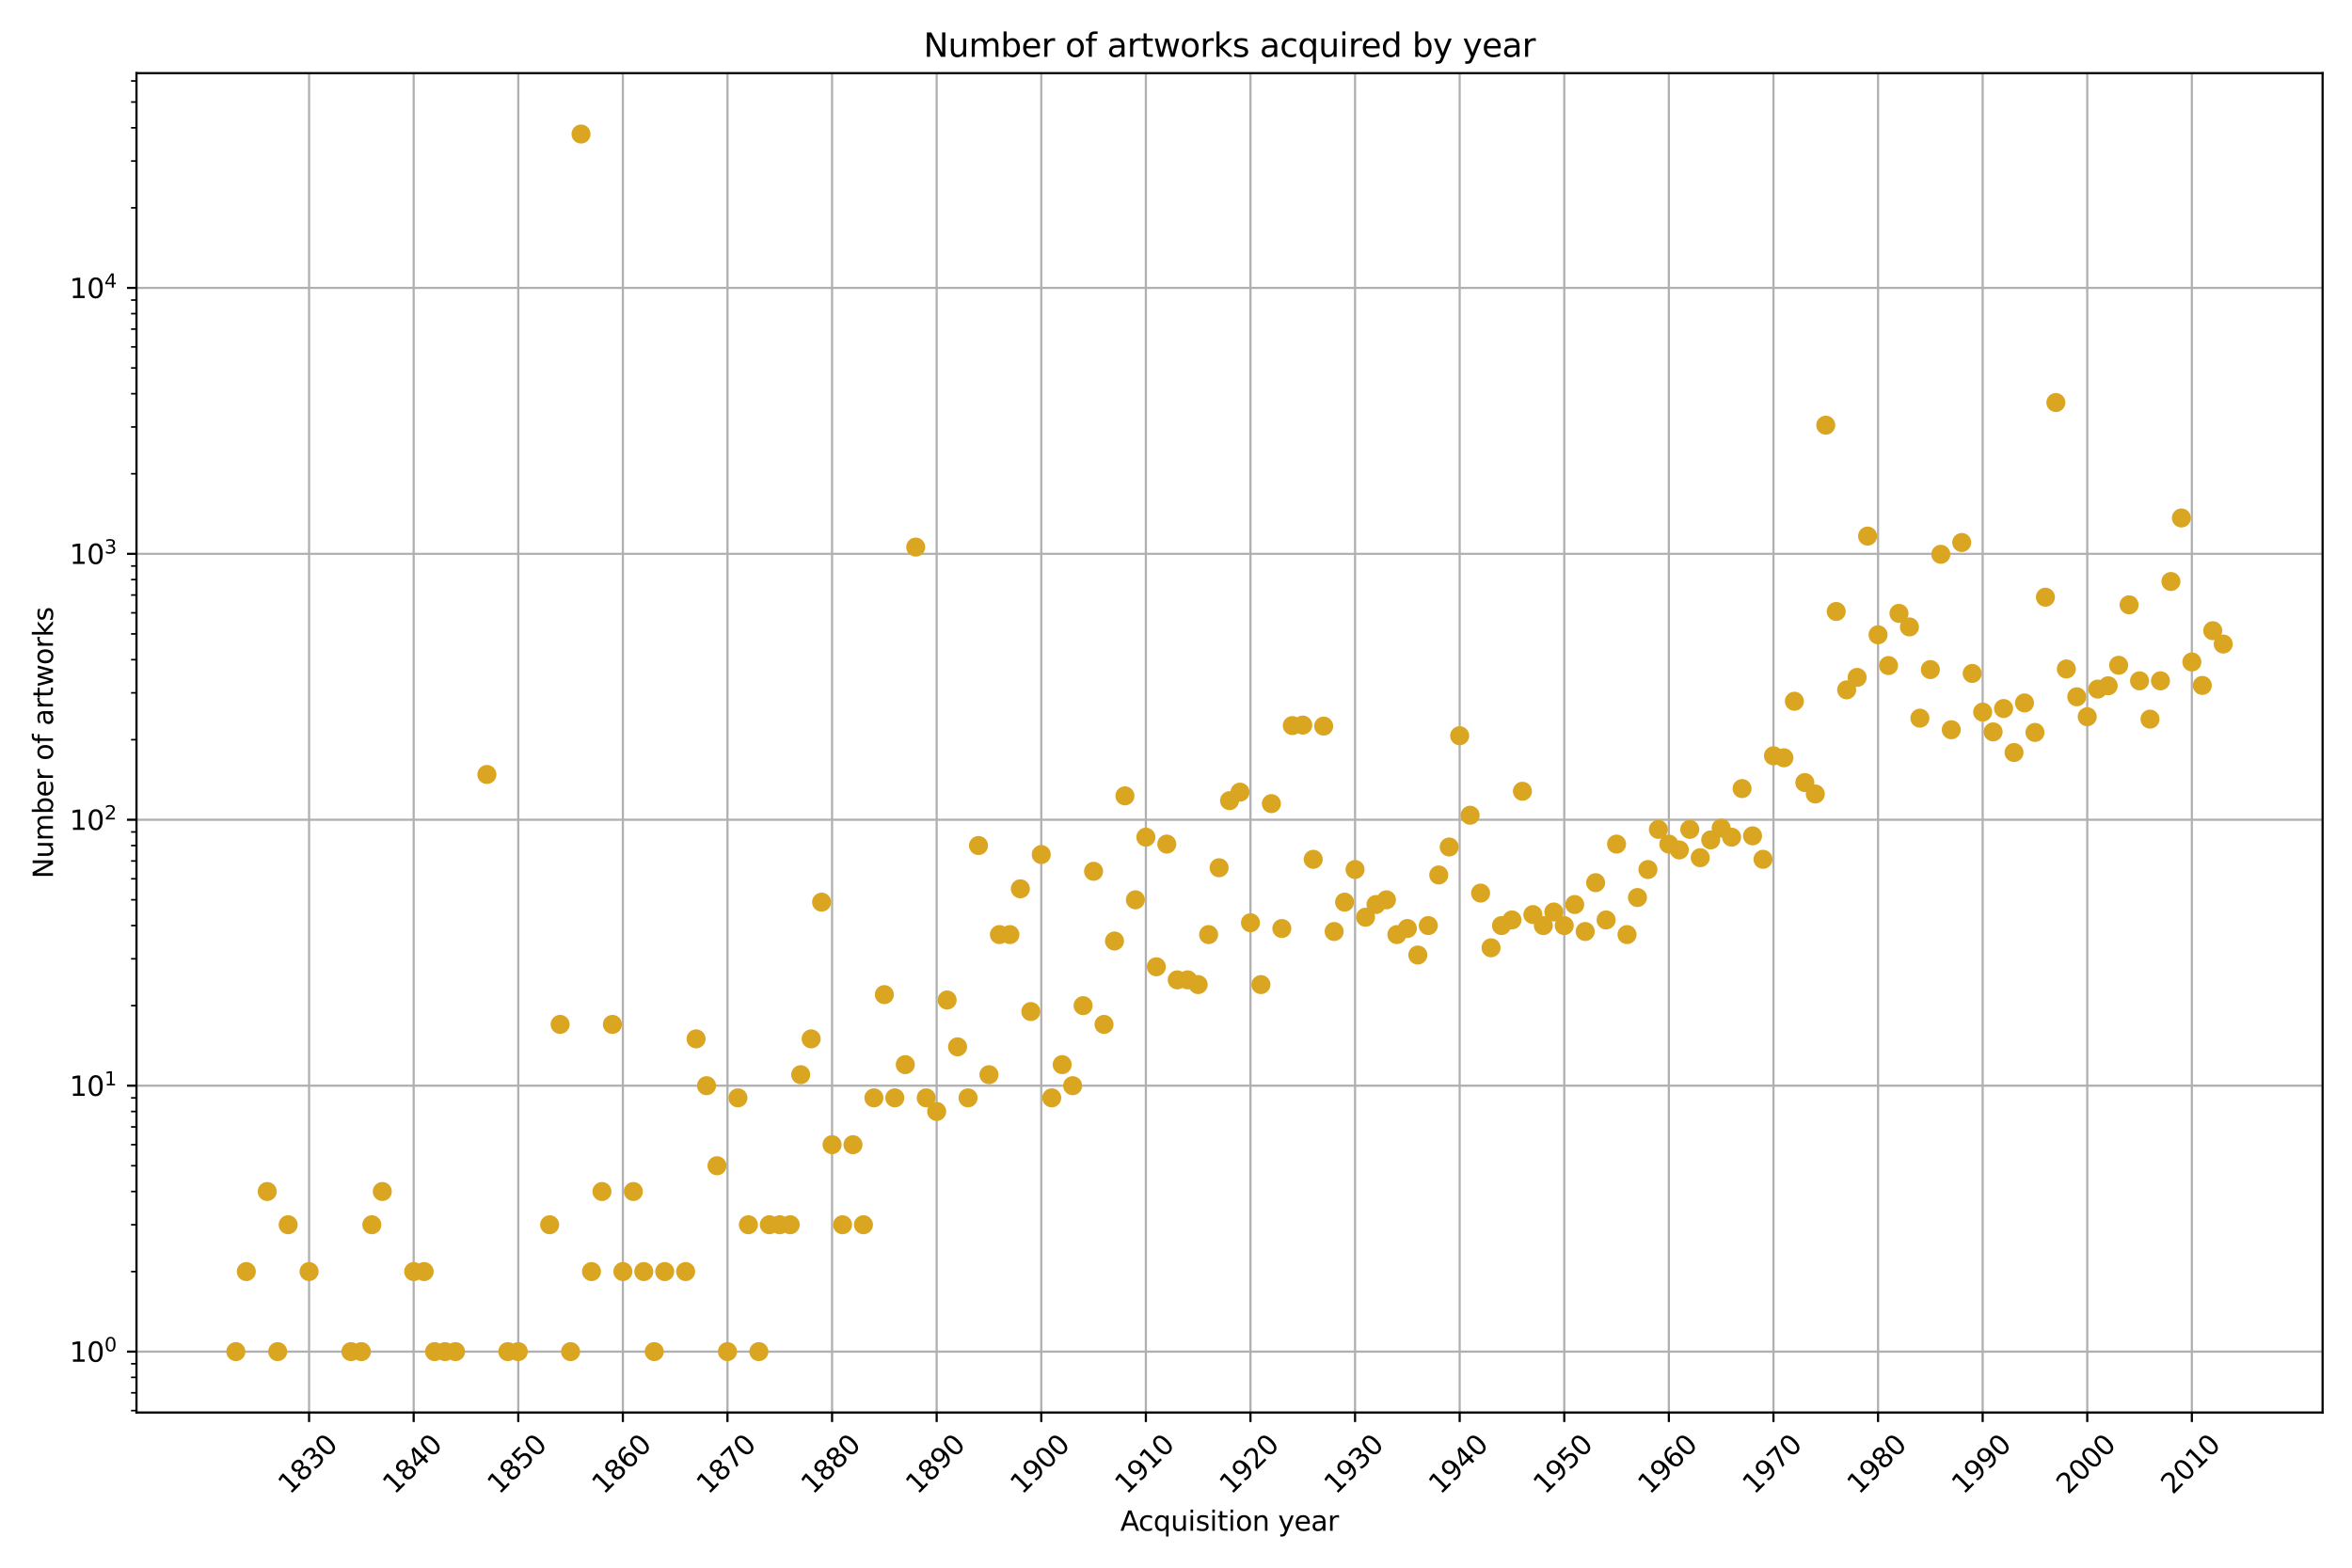 <?xml version="1.0" encoding="utf-8" standalone="no"?>
<!DOCTYPE svg PUBLIC "-//W3C//DTD SVG 1.1//EN"
  "http://www.w3.org/Graphics/SVG/1.1/DTD/svg11.dtd">
<svg xmlns:xlink="http://www.w3.org/1999/xlink" width="864pt" height="576pt" viewBox="0 0 864 576" xmlns="http://www.w3.org/2000/svg" version="1.1">
 <defs>
  <style type="text/css">*{stroke-linejoin: round; stroke-linecap: butt}</style>
 </defs>
 <g id="figure_1">
  <g id="patch_1">
   <path d="M 0 576 
L 864 576 
L 864 0 
L 0 0 
z
" style="fill: #ffffff"/>
  </g>
  <g id="axes_1">
   <g id="patch_2">
    <path d="M 50.138 518.982 
L 853.2 518.982 
L 853.2 26.88 
L 50.138 26.88 
z
" style="fill: #ffffff"/>
   </g>
   <g id="matplotlib.axis_1">
    <g id="xtick_1">
     <g id="line2d_1">
      <path d="M 113.537 518.982 
L 113.537 26.88 
" clip-path="url(#p82016c5b4b)" style="fill: none; stroke: #b0b0b0; stroke-width: 0.8; stroke-linecap: square"/>
     </g>
     <g id="line2d_2">
      <defs>
       <path id="m716b2af09c" d="M 0 0 
L 0 3.5 
" style="stroke: #000000; stroke-width: 0.8"/>
      </defs>
      <g>
       <use xlink:href="#m716b2af09c" x="113.537" y="518.982" style="stroke: #000000; stroke-width: 0.8"/>
      </g>
     </g>
     <g id="text_1">
      <!-- 1830 -->
      <g transform="translate(106.491 549.351) rotate(-45) scale(0.1 -0.1)">
       <defs>
        <path id="DejaVuSans-31" d="M 794 531 
L 1825 531 
L 1825 4091 
L 703 3866 
L 703 4441 
L 1819 4666 
L 2450 4666 
L 2450 531 
L 3481 531 
L 3481 0 
L 794 0 
L 794 531 
z
" transform="scale(0.016)"/>
        <path id="DejaVuSans-38" d="M 2034 2216 
Q 1584 2216 1326 1975 
Q 1069 1734 1069 1313 
Q 1069 891 1326 650 
Q 1584 409 2034 409 
Q 2484 409 2743 651 
Q 3003 894 3003 1313 
Q 3003 1734 2745 1975 
Q 2488 2216 2034 2216 
z
M 1403 2484 
Q 997 2584 770 2862 
Q 544 3141 544 3541 
Q 544 4100 942 4425 
Q 1341 4750 2034 4750 
Q 2731 4750 3128 4425 
Q 3525 4100 3525 3541 
Q 3525 3141 3298 2862 
Q 3072 2584 2669 2484 
Q 3125 2378 3379 2068 
Q 3634 1759 3634 1313 
Q 3634 634 3220 271 
Q 2806 -91 2034 -91 
Q 1263 -91 848 271 
Q 434 634 434 1313 
Q 434 1759 690 2068 
Q 947 2378 1403 2484 
z
M 1172 3481 
Q 1172 3119 1398 2916 
Q 1625 2713 2034 2713 
Q 2441 2713 2670 2916 
Q 2900 3119 2900 3481 
Q 2900 3844 2670 4047 
Q 2441 4250 2034 4250 
Q 1625 4250 1398 4047 
Q 1172 3844 1172 3481 
z
" transform="scale(0.016)"/>
        <path id="DejaVuSans-33" d="M 2597 2516 
Q 3050 2419 3304 2112 
Q 3559 1806 3559 1356 
Q 3559 666 3084 287 
Q 2609 -91 1734 -91 
Q 1441 -91 1130 -33 
Q 819 25 488 141 
L 488 750 
Q 750 597 1062 519 
Q 1375 441 1716 441 
Q 2309 441 2620 675 
Q 2931 909 2931 1356 
Q 2931 1769 2642 2001 
Q 2353 2234 1838 2234 
L 1294 2234 
L 1294 2753 
L 1863 2753 
Q 2328 2753 2575 2939 
Q 2822 3125 2822 3475 
Q 2822 3834 2567 4026 
Q 2313 4219 1838 4219 
Q 1578 4219 1281 4162 
Q 984 4106 628 3988 
L 628 4550 
Q 988 4650 1302 4700 
Q 1616 4750 1894 4750 
Q 2613 4750 3031 4423 
Q 3450 4097 3450 3541 
Q 3450 3153 3228 2886 
Q 3006 2619 2597 2516 
z
" transform="scale(0.016)"/>
        <path id="DejaVuSans-30" d="M 2034 4250 
Q 1547 4250 1301 3770 
Q 1056 3291 1056 2328 
Q 1056 1369 1301 889 
Q 1547 409 2034 409 
Q 2525 409 2770 889 
Q 3016 1369 3016 2328 
Q 3016 3291 2770 3770 
Q 2525 4250 2034 4250 
z
M 2034 4750 
Q 2819 4750 3233 4129 
Q 3647 3509 3647 2328 
Q 3647 1150 3233 529 
Q 2819 -91 2034 -91 
Q 1250 -91 836 529 
Q 422 1150 422 2328 
Q 422 3509 836 4129 
Q 1250 4750 2034 4750 
z
" transform="scale(0.016)"/>
       </defs>
       <use xlink:href="#DejaVuSans-31"/>
       <use xlink:href="#DejaVuSans-38" transform="translate(63.623 0)"/>
       <use xlink:href="#DejaVuSans-33" transform="translate(127.246 0)"/>
       <use xlink:href="#DejaVuSans-30" transform="translate(190.869 0)"/>
      </g>
     </g>
    </g>
    <g id="xtick_2">
     <g id="line2d_3">
      <path d="M 151.961 518.982 
L 151.961 26.88 
" clip-path="url(#p82016c5b4b)" style="fill: none; stroke: #b0b0b0; stroke-width: 0.8; stroke-linecap: square"/>
     </g>
     <g id="line2d_4">
      <g>
       <use xlink:href="#m716b2af09c" x="151.961" y="518.982" style="stroke: #000000; stroke-width: 0.8"/>
      </g>
     </g>
     <g id="text_2">
      <!-- 1840 -->
      <g transform="translate(144.915 549.351) rotate(-45) scale(0.1 -0.1)">
       <defs>
        <path id="DejaVuSans-34" d="M 2419 4116 
L 825 1625 
L 2419 1625 
L 2419 4116 
z
M 2253 4666 
L 3047 4666 
L 3047 1625 
L 3713 1625 
L 3713 1100 
L 3047 1100 
L 3047 0 
L 2419 0 
L 2419 1100 
L 313 1100 
L 313 1709 
L 2253 4666 
z
" transform="scale(0.016)"/>
       </defs>
       <use xlink:href="#DejaVuSans-31"/>
       <use xlink:href="#DejaVuSans-38" transform="translate(63.623 0)"/>
       <use xlink:href="#DejaVuSans-34" transform="translate(127.246 0)"/>
       <use xlink:href="#DejaVuSans-30" transform="translate(190.869 0)"/>
      </g>
     </g>
    </g>
    <g id="xtick_3">
     <g id="line2d_5">
      <path d="M 190.385 518.982 
L 190.385 26.88 
" clip-path="url(#p82016c5b4b)" style="fill: none; stroke: #b0b0b0; stroke-width: 0.8; stroke-linecap: square"/>
     </g>
     <g id="line2d_6">
      <g>
       <use xlink:href="#m716b2af09c" x="190.385" y="518.982" style="stroke: #000000; stroke-width: 0.8"/>
      </g>
     </g>
     <g id="text_3">
      <!-- 1850 -->
      <g transform="translate(183.339 549.351) rotate(-45) scale(0.1 -0.1)">
       <defs>
        <path id="DejaVuSans-35" d="M 691 4666 
L 3169 4666 
L 3169 4134 
L 1269 4134 
L 1269 2991 
Q 1406 3038 1543 3061 
Q 1681 3084 1819 3084 
Q 2600 3084 3056 2656 
Q 3513 2228 3513 1497 
Q 3513 744 3044 326 
Q 2575 -91 1722 -91 
Q 1428 -91 1123 -41 
Q 819 9 494 109 
L 494 744 
Q 775 591 1075 516 
Q 1375 441 1709 441 
Q 2250 441 2565 725 
Q 2881 1009 2881 1497 
Q 2881 1984 2565 2268 
Q 2250 2553 1709 2553 
Q 1456 2553 1204 2497 
Q 953 2441 691 2322 
L 691 4666 
z
" transform="scale(0.016)"/>
       </defs>
       <use xlink:href="#DejaVuSans-31"/>
       <use xlink:href="#DejaVuSans-38" transform="translate(63.623 0)"/>
       <use xlink:href="#DejaVuSans-35" transform="translate(127.246 0)"/>
       <use xlink:href="#DejaVuSans-30" transform="translate(190.869 0)"/>
      </g>
     </g>
    </g>
    <g id="xtick_4">
     <g id="line2d_7">
      <path d="M 228.809 518.982 
L 228.809 26.88 
" clip-path="url(#p82016c5b4b)" style="fill: none; stroke: #b0b0b0; stroke-width: 0.8; stroke-linecap: square"/>
     </g>
     <g id="line2d_8">
      <g>
       <use xlink:href="#m716b2af09c" x="228.809" y="518.982" style="stroke: #000000; stroke-width: 0.8"/>
      </g>
     </g>
     <g id="text_4">
      <!-- 1860 -->
      <g transform="translate(221.763 549.351) rotate(-45) scale(0.1 -0.1)">
       <defs>
        <path id="DejaVuSans-36" d="M 2113 2584 
Q 1688 2584 1439 2293 
Q 1191 2003 1191 1497 
Q 1191 994 1439 701 
Q 1688 409 2113 409 
Q 2538 409 2786 701 
Q 3034 994 3034 1497 
Q 3034 2003 2786 2293 
Q 2538 2584 2113 2584 
z
M 3366 4563 
L 3366 3988 
Q 3128 4100 2886 4159 
Q 2644 4219 2406 4219 
Q 1781 4219 1451 3797 
Q 1122 3375 1075 2522 
Q 1259 2794 1537 2939 
Q 1816 3084 2150 3084 
Q 2853 3084 3261 2657 
Q 3669 2231 3669 1497 
Q 3669 778 3244 343 
Q 2819 -91 2113 -91 
Q 1303 -91 875 529 
Q 447 1150 447 2328 
Q 447 3434 972 4092 
Q 1497 4750 2381 4750 
Q 2619 4750 2861 4703 
Q 3103 4656 3366 4563 
z
" transform="scale(0.016)"/>
       </defs>
       <use xlink:href="#DejaVuSans-31"/>
       <use xlink:href="#DejaVuSans-38" transform="translate(63.623 0)"/>
       <use xlink:href="#DejaVuSans-36" transform="translate(127.246 0)"/>
       <use xlink:href="#DejaVuSans-30" transform="translate(190.869 0)"/>
      </g>
     </g>
    </g>
    <g id="xtick_5">
     <g id="line2d_9">
      <path d="M 267.233 518.982 
L 267.233 26.88 
" clip-path="url(#p82016c5b4b)" style="fill: none; stroke: #b0b0b0; stroke-width: 0.8; stroke-linecap: square"/>
     </g>
     <g id="line2d_10">
      <g>
       <use xlink:href="#m716b2af09c" x="267.233" y="518.982" style="stroke: #000000; stroke-width: 0.8"/>
      </g>
     </g>
     <g id="text_5">
      <!-- 1870 -->
      <g transform="translate(260.187 549.351) rotate(-45) scale(0.1 -0.1)">
       <defs>
        <path id="DejaVuSans-37" d="M 525 4666 
L 3525 4666 
L 3525 4397 
L 1831 0 
L 1172 0 
L 2766 4134 
L 525 4134 
L 525 4666 
z
" transform="scale(0.016)"/>
       </defs>
       <use xlink:href="#DejaVuSans-31"/>
       <use xlink:href="#DejaVuSans-38" transform="translate(63.623 0)"/>
       <use xlink:href="#DejaVuSans-37" transform="translate(127.246 0)"/>
       <use xlink:href="#DejaVuSans-30" transform="translate(190.869 0)"/>
      </g>
     </g>
    </g>
    <g id="xtick_6">
     <g id="line2d_11">
      <path d="M 305.658 518.982 
L 305.658 26.88 
" clip-path="url(#p82016c5b4b)" style="fill: none; stroke: #b0b0b0; stroke-width: 0.8; stroke-linecap: square"/>
     </g>
     <g id="line2d_12">
      <g>
       <use xlink:href="#m716b2af09c" x="305.658" y="518.982" style="stroke: #000000; stroke-width: 0.8"/>
      </g>
     </g>
     <g id="text_6">
      <!-- 1880 -->
      <g transform="translate(298.611 549.351) rotate(-45) scale(0.1 -0.1)">
       <use xlink:href="#DejaVuSans-31"/>
       <use xlink:href="#DejaVuSans-38" transform="translate(63.623 0)"/>
       <use xlink:href="#DejaVuSans-38" transform="translate(127.246 0)"/>
       <use xlink:href="#DejaVuSans-30" transform="translate(190.869 0)"/>
      </g>
     </g>
    </g>
    <g id="xtick_7">
     <g id="line2d_13">
      <path d="M 344.082 518.982 
L 344.082 26.88 
" clip-path="url(#p82016c5b4b)" style="fill: none; stroke: #b0b0b0; stroke-width: 0.8; stroke-linecap: square"/>
     </g>
     <g id="line2d_14">
      <g>
       <use xlink:href="#m716b2af09c" x="344.082" y="518.982" style="stroke: #000000; stroke-width: 0.8"/>
      </g>
     </g>
     <g id="text_7">
      <!-- 1890 -->
      <g transform="translate(337.035 549.351) rotate(-45) scale(0.1 -0.1)">
       <defs>
        <path id="DejaVuSans-39" d="M 703 97 
L 703 672 
Q 941 559 1184 500 
Q 1428 441 1663 441 
Q 2288 441 2617 861 
Q 2947 1281 2994 2138 
Q 2813 1869 2534 1725 
Q 2256 1581 1919 1581 
Q 1219 1581 811 2004 
Q 403 2428 403 3163 
Q 403 3881 828 4315 
Q 1253 4750 1959 4750 
Q 2769 4750 3195 4129 
Q 3622 3509 3622 2328 
Q 3622 1225 3098 567 
Q 2575 -91 1691 -91 
Q 1453 -91 1209 -44 
Q 966 3 703 97 
z
M 1959 2075 
Q 2384 2075 2632 2365 
Q 2881 2656 2881 3163 
Q 2881 3666 2632 3958 
Q 2384 4250 1959 4250 
Q 1534 4250 1286 3958 
Q 1038 3666 1038 3163 
Q 1038 2656 1286 2365 
Q 1534 2075 1959 2075 
z
" transform="scale(0.016)"/>
       </defs>
       <use xlink:href="#DejaVuSans-31"/>
       <use xlink:href="#DejaVuSans-38" transform="translate(63.623 0)"/>
       <use xlink:href="#DejaVuSans-39" transform="translate(127.246 0)"/>
       <use xlink:href="#DejaVuSans-30" transform="translate(190.869 0)"/>
      </g>
     </g>
    </g>
    <g id="xtick_8">
     <g id="line2d_15">
      <path d="M 382.506 518.982 
L 382.506 26.88 
" clip-path="url(#p82016c5b4b)" style="fill: none; stroke: #b0b0b0; stroke-width: 0.8; stroke-linecap: square"/>
     </g>
     <g id="line2d_16">
      <g>
       <use xlink:href="#m716b2af09c" x="382.506" y="518.982" style="stroke: #000000; stroke-width: 0.8"/>
      </g>
     </g>
     <g id="text_8">
      <!-- 1900 -->
      <g transform="translate(375.459 549.351) rotate(-45) scale(0.1 -0.1)">
       <use xlink:href="#DejaVuSans-31"/>
       <use xlink:href="#DejaVuSans-39" transform="translate(63.623 0)"/>
       <use xlink:href="#DejaVuSans-30" transform="translate(127.246 0)"/>
       <use xlink:href="#DejaVuSans-30" transform="translate(190.869 0)"/>
      </g>
     </g>
    </g>
    <g id="xtick_9">
     <g id="line2d_17">
      <path d="M 420.93 518.982 
L 420.93 26.88 
" clip-path="url(#p82016c5b4b)" style="fill: none; stroke: #b0b0b0; stroke-width: 0.8; stroke-linecap: square"/>
     </g>
     <g id="line2d_18">
      <g>
       <use xlink:href="#m716b2af09c" x="420.93" y="518.982" style="stroke: #000000; stroke-width: 0.8"/>
      </g>
     </g>
     <g id="text_9">
      <!-- 1910 -->
      <g transform="translate(413.883 549.351) rotate(-45) scale(0.1 -0.1)">
       <use xlink:href="#DejaVuSans-31"/>
       <use xlink:href="#DejaVuSans-39" transform="translate(63.623 0)"/>
       <use xlink:href="#DejaVuSans-31" transform="translate(127.246 0)"/>
       <use xlink:href="#DejaVuSans-30" transform="translate(190.869 0)"/>
      </g>
     </g>
    </g>
    <g id="xtick_10">
     <g id="line2d_19">
      <path d="M 459.354 518.982 
L 459.354 26.88 
" clip-path="url(#p82016c5b4b)" style="fill: none; stroke: #b0b0b0; stroke-width: 0.8; stroke-linecap: square"/>
     </g>
     <g id="line2d_20">
      <g>
       <use xlink:href="#m716b2af09c" x="459.354" y="518.982" style="stroke: #000000; stroke-width: 0.8"/>
      </g>
     </g>
     <g id="text_10">
      <!-- 1920 -->
      <g transform="translate(452.307 549.351) rotate(-45) scale(0.1 -0.1)">
       <defs>
        <path id="DejaVuSans-32" d="M 1228 531 
L 3431 531 
L 3431 0 
L 469 0 
L 469 531 
Q 828 903 1448 1529 
Q 2069 2156 2228 2338 
Q 2531 2678 2651 2914 
Q 2772 3150 2772 3378 
Q 2772 3750 2511 3984 
Q 2250 4219 1831 4219 
Q 1534 4219 1204 4116 
Q 875 4013 500 3803 
L 500 4441 
Q 881 4594 1212 4672 
Q 1544 4750 1819 4750 
Q 2544 4750 2975 4387 
Q 3406 4025 3406 3419 
Q 3406 3131 3298 2873 
Q 3191 2616 2906 2266 
Q 2828 2175 2409 1742 
Q 1991 1309 1228 531 
z
" transform="scale(0.016)"/>
       </defs>
       <use xlink:href="#DejaVuSans-31"/>
       <use xlink:href="#DejaVuSans-39" transform="translate(63.623 0)"/>
       <use xlink:href="#DejaVuSans-32" transform="translate(127.246 0)"/>
       <use xlink:href="#DejaVuSans-30" transform="translate(190.869 0)"/>
      </g>
     </g>
    </g>
    <g id="xtick_11">
     <g id="line2d_21">
      <path d="M 497.778 518.982 
L 497.778 26.88 
" clip-path="url(#p82016c5b4b)" style="fill: none; stroke: #b0b0b0; stroke-width: 0.8; stroke-linecap: square"/>
     </g>
     <g id="line2d_22">
      <g>
       <use xlink:href="#m716b2af09c" x="497.778" y="518.982" style="stroke: #000000; stroke-width: 0.8"/>
      </g>
     </g>
     <g id="text_11">
      <!-- 1930 -->
      <g transform="translate(490.731 549.351) rotate(-45) scale(0.1 -0.1)">
       <use xlink:href="#DejaVuSans-31"/>
       <use xlink:href="#DejaVuSans-39" transform="translate(63.623 0)"/>
       <use xlink:href="#DejaVuSans-33" transform="translate(127.246 0)"/>
       <use xlink:href="#DejaVuSans-30" transform="translate(190.869 0)"/>
      </g>
     </g>
    </g>
    <g id="xtick_12">
     <g id="line2d_23">
      <path d="M 536.202 518.982 
L 536.202 26.88 
" clip-path="url(#p82016c5b4b)" style="fill: none; stroke: #b0b0b0; stroke-width: 0.8; stroke-linecap: square"/>
     </g>
     <g id="line2d_24">
      <g>
       <use xlink:href="#m716b2af09c" x="536.202" y="518.982" style="stroke: #000000; stroke-width: 0.8"/>
      </g>
     </g>
     <g id="text_12">
      <!-- 1940 -->
      <g transform="translate(529.155 549.351) rotate(-45) scale(0.1 -0.1)">
       <use xlink:href="#DejaVuSans-31"/>
       <use xlink:href="#DejaVuSans-39" transform="translate(63.623 0)"/>
       <use xlink:href="#DejaVuSans-34" transform="translate(127.246 0)"/>
       <use xlink:href="#DejaVuSans-30" transform="translate(190.869 0)"/>
      </g>
     </g>
    </g>
    <g id="xtick_13">
     <g id="line2d_25">
      <path d="M 574.626 518.982 
L 574.626 26.88 
" clip-path="url(#p82016c5b4b)" style="fill: none; stroke: #b0b0b0; stroke-width: 0.8; stroke-linecap: square"/>
     </g>
     <g id="line2d_26">
      <g>
       <use xlink:href="#m716b2af09c" x="574.626" y="518.982" style="stroke: #000000; stroke-width: 0.8"/>
      </g>
     </g>
     <g id="text_13">
      <!-- 1950 -->
      <g transform="translate(567.579 549.351) rotate(-45) scale(0.1 -0.1)">
       <use xlink:href="#DejaVuSans-31"/>
       <use xlink:href="#DejaVuSans-39" transform="translate(63.623 0)"/>
       <use xlink:href="#DejaVuSans-35" transform="translate(127.246 0)"/>
       <use xlink:href="#DejaVuSans-30" transform="translate(190.869 0)"/>
      </g>
     </g>
    </g>
    <g id="xtick_14">
     <g id="line2d_27">
      <path d="M 613.05 518.982 
L 613.05 26.88 
" clip-path="url(#p82016c5b4b)" style="fill: none; stroke: #b0b0b0; stroke-width: 0.8; stroke-linecap: square"/>
     </g>
     <g id="line2d_28">
      <g>
       <use xlink:href="#m716b2af09c" x="613.05" y="518.982" style="stroke: #000000; stroke-width: 0.8"/>
      </g>
     </g>
     <g id="text_14">
      <!-- 1960 -->
      <g transform="translate(606.003 549.351) rotate(-45) scale(0.1 -0.1)">
       <use xlink:href="#DejaVuSans-31"/>
       <use xlink:href="#DejaVuSans-39" transform="translate(63.623 0)"/>
       <use xlink:href="#DejaVuSans-36" transform="translate(127.246 0)"/>
       <use xlink:href="#DejaVuSans-30" transform="translate(190.869 0)"/>
      </g>
     </g>
    </g>
    <g id="xtick_15">
     <g id="line2d_29">
      <path d="M 651.474 518.982 
L 651.474 26.88 
" clip-path="url(#p82016c5b4b)" style="fill: none; stroke: #b0b0b0; stroke-width: 0.8; stroke-linecap: square"/>
     </g>
     <g id="line2d_30">
      <g>
       <use xlink:href="#m716b2af09c" x="651.474" y="518.982" style="stroke: #000000; stroke-width: 0.8"/>
      </g>
     </g>
     <g id="text_15">
      <!-- 1970 -->
      <g transform="translate(644.427 549.351) rotate(-45) scale(0.1 -0.1)">
       <use xlink:href="#DejaVuSans-31"/>
       <use xlink:href="#DejaVuSans-39" transform="translate(63.623 0)"/>
       <use xlink:href="#DejaVuSans-37" transform="translate(127.246 0)"/>
       <use xlink:href="#DejaVuSans-30" transform="translate(190.869 0)"/>
      </g>
     </g>
    </g>
    <g id="xtick_16">
     <g id="line2d_31">
      <path d="M 689.898 518.982 
L 689.898 26.88 
" clip-path="url(#p82016c5b4b)" style="fill: none; stroke: #b0b0b0; stroke-width: 0.8; stroke-linecap: square"/>
     </g>
     <g id="line2d_32">
      <g>
       <use xlink:href="#m716b2af09c" x="689.898" y="518.982" style="stroke: #000000; stroke-width: 0.8"/>
      </g>
     </g>
     <g id="text_16">
      <!-- 1980 -->
      <g transform="translate(682.851 549.351) rotate(-45) scale(0.1 -0.1)">
       <use xlink:href="#DejaVuSans-31"/>
       <use xlink:href="#DejaVuSans-39" transform="translate(63.623 0)"/>
       <use xlink:href="#DejaVuSans-38" transform="translate(127.246 0)"/>
       <use xlink:href="#DejaVuSans-30" transform="translate(190.869 0)"/>
      </g>
     </g>
    </g>
    <g id="xtick_17">
     <g id="line2d_33">
      <path d="M 728.322 518.982 
L 728.322 26.88 
" clip-path="url(#p82016c5b4b)" style="fill: none; stroke: #b0b0b0; stroke-width: 0.8; stroke-linecap: square"/>
     </g>
     <g id="line2d_34">
      <g>
       <use xlink:href="#m716b2af09c" x="728.322" y="518.982" style="stroke: #000000; stroke-width: 0.8"/>
      </g>
     </g>
     <g id="text_17">
      <!-- 1990 -->
      <g transform="translate(721.275 549.351) rotate(-45) scale(0.1 -0.1)">
       <use xlink:href="#DejaVuSans-31"/>
       <use xlink:href="#DejaVuSans-39" transform="translate(63.623 0)"/>
       <use xlink:href="#DejaVuSans-39" transform="translate(127.246 0)"/>
       <use xlink:href="#DejaVuSans-30" transform="translate(190.869 0)"/>
      </g>
     </g>
    </g>
    <g id="xtick_18">
     <g id="line2d_35">
      <path d="M 766.746 518.982 
L 766.746 26.88 
" clip-path="url(#p82016c5b4b)" style="fill: none; stroke: #b0b0b0; stroke-width: 0.8; stroke-linecap: square"/>
     </g>
     <g id="line2d_36">
      <g>
       <use xlink:href="#m716b2af09c" x="766.746" y="518.982" style="stroke: #000000; stroke-width: 0.8"/>
      </g>
     </g>
     <g id="text_18">
      <!-- 2000 -->
      <g transform="translate(759.699 549.351) rotate(-45) scale(0.1 -0.1)">
       <use xlink:href="#DejaVuSans-32"/>
       <use xlink:href="#DejaVuSans-30" transform="translate(63.623 0)"/>
       <use xlink:href="#DejaVuSans-30" transform="translate(127.246 0)"/>
       <use xlink:href="#DejaVuSans-30" transform="translate(190.869 0)"/>
      </g>
     </g>
    </g>
    <g id="xtick_19">
     <g id="line2d_37">
      <path d="M 805.17 518.982 
L 805.17 26.88 
" clip-path="url(#p82016c5b4b)" style="fill: none; stroke: #b0b0b0; stroke-width: 0.8; stroke-linecap: square"/>
     </g>
     <g id="line2d_38">
      <g>
       <use xlink:href="#m716b2af09c" x="805.17" y="518.982" style="stroke: #000000; stroke-width: 0.8"/>
      </g>
     </g>
     <g id="text_19">
      <!-- 2010 -->
      <g transform="translate(798.123 549.351) rotate(-45) scale(0.1 -0.1)">
       <use xlink:href="#DejaVuSans-32"/>
       <use xlink:href="#DejaVuSans-30" transform="translate(63.623 0)"/>
       <use xlink:href="#DejaVuSans-31" transform="translate(127.246 0)"/>
       <use xlink:href="#DejaVuSans-30" transform="translate(190.869 0)"/>
      </g>
     </g>
    </g>
    <g id="text_20">
     <!-- Acquisition year -->
     <g transform="translate(411.539 562.42) scale(0.1 -0.1)">
      <defs>
       <path id="DejaVuSans-41" d="M 2188 4044 
L 1331 1722 
L 3047 1722 
L 2188 4044 
z
M 1831 4666 
L 2547 4666 
L 4325 0 
L 3669 0 
L 3244 1197 
L 1141 1197 
L 716 0 
L 50 0 
L 1831 4666 
z
" transform="scale(0.016)"/>
       <path id="DejaVuSans-63" d="M 3122 3366 
L 3122 2828 
Q 2878 2963 2633 3030 
Q 2388 3097 2138 3097 
Q 1578 3097 1268 2742 
Q 959 2388 959 1747 
Q 959 1106 1268 751 
Q 1578 397 2138 397 
Q 2388 397 2633 464 
Q 2878 531 3122 666 
L 3122 134 
Q 2881 22 2623 -34 
Q 2366 -91 2075 -91 
Q 1284 -91 818 406 
Q 353 903 353 1747 
Q 353 2603 823 3093 
Q 1294 3584 2113 3584 
Q 2378 3584 2631 3529 
Q 2884 3475 3122 3366 
z
" transform="scale(0.016)"/>
       <path id="DejaVuSans-71" d="M 947 1747 
Q 947 1113 1208 752 
Q 1469 391 1925 391 
Q 2381 391 2643 752 
Q 2906 1113 2906 1747 
Q 2906 2381 2643 2742 
Q 2381 3103 1925 3103 
Q 1469 3103 1208 2742 
Q 947 2381 947 1747 
z
M 2906 525 
Q 2725 213 2448 61 
Q 2172 -91 1784 -91 
Q 1150 -91 751 415 
Q 353 922 353 1747 
Q 353 2572 751 3078 
Q 1150 3584 1784 3584 
Q 2172 3584 2448 3432 
Q 2725 3281 2906 2969 
L 2906 3500 
L 3481 3500 
L 3481 -1331 
L 2906 -1331 
L 2906 525 
z
" transform="scale(0.016)"/>
       <path id="DejaVuSans-75" d="M 544 1381 
L 544 3500 
L 1119 3500 
L 1119 1403 
Q 1119 906 1312 657 
Q 1506 409 1894 409 
Q 2359 409 2629 706 
Q 2900 1003 2900 1516 
L 2900 3500 
L 3475 3500 
L 3475 0 
L 2900 0 
L 2900 538 
Q 2691 219 2414 64 
Q 2138 -91 1772 -91 
Q 1169 -91 856 284 
Q 544 659 544 1381 
z
M 1991 3584 
L 1991 3584 
z
" transform="scale(0.016)"/>
       <path id="DejaVuSans-69" d="M 603 3500 
L 1178 3500 
L 1178 0 
L 603 0 
L 603 3500 
z
M 603 4863 
L 1178 4863 
L 1178 4134 
L 603 4134 
L 603 4863 
z
" transform="scale(0.016)"/>
       <path id="DejaVuSans-73" d="M 2834 3397 
L 2834 2853 
Q 2591 2978 2328 3040 
Q 2066 3103 1784 3103 
Q 1356 3103 1142 2972 
Q 928 2841 928 2578 
Q 928 2378 1081 2264 
Q 1234 2150 1697 2047 
L 1894 2003 
Q 2506 1872 2764 1633 
Q 3022 1394 3022 966 
Q 3022 478 2636 193 
Q 2250 -91 1575 -91 
Q 1294 -91 989 -36 
Q 684 19 347 128 
L 347 722 
Q 666 556 975 473 
Q 1284 391 1588 391 
Q 1994 391 2212 530 
Q 2431 669 2431 922 
Q 2431 1156 2273 1281 
Q 2116 1406 1581 1522 
L 1381 1569 
Q 847 1681 609 1914 
Q 372 2147 372 2553 
Q 372 3047 722 3315 
Q 1072 3584 1716 3584 
Q 2034 3584 2315 3537 
Q 2597 3491 2834 3397 
z
" transform="scale(0.016)"/>
       <path id="DejaVuSans-74" d="M 1172 4494 
L 1172 3500 
L 2356 3500 
L 2356 3053 
L 1172 3053 
L 1172 1153 
Q 1172 725 1289 603 
Q 1406 481 1766 481 
L 2356 481 
L 2356 0 
L 1766 0 
Q 1100 0 847 248 
Q 594 497 594 1153 
L 594 3053 
L 172 3053 
L 172 3500 
L 594 3500 
L 594 4494 
L 1172 4494 
z
" transform="scale(0.016)"/>
       <path id="DejaVuSans-6f" d="M 1959 3097 
Q 1497 3097 1228 2736 
Q 959 2375 959 1747 
Q 959 1119 1226 758 
Q 1494 397 1959 397 
Q 2419 397 2687 759 
Q 2956 1122 2956 1747 
Q 2956 2369 2687 2733 
Q 2419 3097 1959 3097 
z
M 1959 3584 
Q 2709 3584 3137 3096 
Q 3566 2609 3566 1747 
Q 3566 888 3137 398 
Q 2709 -91 1959 -91 
Q 1206 -91 779 398 
Q 353 888 353 1747 
Q 353 2609 779 3096 
Q 1206 3584 1959 3584 
z
" transform="scale(0.016)"/>
       <path id="DejaVuSans-6e" d="M 3513 2113 
L 3513 0 
L 2938 0 
L 2938 2094 
Q 2938 2591 2744 2837 
Q 2550 3084 2163 3084 
Q 1697 3084 1428 2787 
Q 1159 2491 1159 1978 
L 1159 0 
L 581 0 
L 581 3500 
L 1159 3500 
L 1159 2956 
Q 1366 3272 1645 3428 
Q 1925 3584 2291 3584 
Q 2894 3584 3203 3211 
Q 3513 2838 3513 2113 
z
" transform="scale(0.016)"/>
       <path id="DejaVuSans-20" transform="scale(0.016)"/>
       <path id="DejaVuSans-79" d="M 2059 -325 
Q 1816 -950 1584 -1140 
Q 1353 -1331 966 -1331 
L 506 -1331 
L 506 -850 
L 844 -850 
Q 1081 -850 1212 -737 
Q 1344 -625 1503 -206 
L 1606 56 
L 191 3500 
L 800 3500 
L 1894 763 
L 2988 3500 
L 3597 3500 
L 2059 -325 
z
" transform="scale(0.016)"/>
       <path id="DejaVuSans-65" d="M 3597 1894 
L 3597 1613 
L 953 1613 
Q 991 1019 1311 708 
Q 1631 397 2203 397 
Q 2534 397 2845 478 
Q 3156 559 3463 722 
L 3463 178 
Q 3153 47 2828 -22 
Q 2503 -91 2169 -91 
Q 1331 -91 842 396 
Q 353 884 353 1716 
Q 353 2575 817 3079 
Q 1281 3584 2069 3584 
Q 2775 3584 3186 3129 
Q 3597 2675 3597 1894 
z
M 3022 2063 
Q 3016 2534 2758 2815 
Q 2500 3097 2075 3097 
Q 1594 3097 1305 2825 
Q 1016 2553 972 2059 
L 3022 2063 
z
" transform="scale(0.016)"/>
       <path id="DejaVuSans-61" d="M 2194 1759 
Q 1497 1759 1228 1600 
Q 959 1441 959 1056 
Q 959 750 1161 570 
Q 1363 391 1709 391 
Q 2188 391 2477 730 
Q 2766 1069 2766 1631 
L 2766 1759 
L 2194 1759 
z
M 3341 1997 
L 3341 0 
L 2766 0 
L 2766 531 
Q 2569 213 2275 61 
Q 1981 -91 1556 -91 
Q 1019 -91 701 211 
Q 384 513 384 1019 
Q 384 1609 779 1909 
Q 1175 2209 1959 2209 
L 2766 2209 
L 2766 2266 
Q 2766 2663 2505 2880 
Q 2244 3097 1772 3097 
Q 1472 3097 1187 3025 
Q 903 2953 641 2809 
L 641 3341 
Q 956 3463 1253 3523 
Q 1550 3584 1831 3584 
Q 2591 3584 2966 3190 
Q 3341 2797 3341 1997 
z
" transform="scale(0.016)"/>
       <path id="DejaVuSans-72" d="M 2631 2963 
Q 2534 3019 2420 3045 
Q 2306 3072 2169 3072 
Q 1681 3072 1420 2755 
Q 1159 2438 1159 1844 
L 1159 0 
L 581 0 
L 581 3500 
L 1159 3500 
L 1159 2956 
Q 1341 3275 1631 3429 
Q 1922 3584 2338 3584 
Q 2397 3584 2469 3576 
Q 2541 3569 2628 3553 
L 2631 2963 
z
" transform="scale(0.016)"/>
      </defs>
      <use xlink:href="#DejaVuSans-41"/>
      <use xlink:href="#DejaVuSans-63" transform="translate(66.658 0)"/>
      <use xlink:href="#DejaVuSans-71" transform="translate(121.639 0)"/>
      <use xlink:href="#DejaVuSans-75" transform="translate(185.115 0)"/>
      <use xlink:href="#DejaVuSans-69" transform="translate(248.494 0)"/>
      <use xlink:href="#DejaVuSans-73" transform="translate(276.277 0)"/>
      <use xlink:href="#DejaVuSans-69" transform="translate(328.377 0)"/>
      <use xlink:href="#DejaVuSans-74" transform="translate(356.16 0)"/>
      <use xlink:href="#DejaVuSans-69" transform="translate(395.369 0)"/>
      <use xlink:href="#DejaVuSans-6f" transform="translate(423.152 0)"/>
      <use xlink:href="#DejaVuSans-6e" transform="translate(484.334 0)"/>
      <use xlink:href="#DejaVuSans-20" transform="translate(547.713 0)"/>
      <use xlink:href="#DejaVuSans-79" transform="translate(579.5 0)"/>
      <use xlink:href="#DejaVuSans-65" transform="translate(638.68 0)"/>
      <use xlink:href="#DejaVuSans-61" transform="translate(700.203 0)"/>
      <use xlink:href="#DejaVuSans-72" transform="translate(761.482 0)"/>
     </g>
    </g>
   </g>
   <g id="matplotlib.axis_2">
    <g id="ytick_1">
     <g id="line2d_39">
      <path d="M 50.138 496.614 
L 853.2 496.614 
" clip-path="url(#p82016c5b4b)" style="fill: none; stroke: #b0b0b0; stroke-width: 0.8; stroke-linecap: square"/>
     </g>
     <g id="line2d_40">
      <defs>
       <path id="mab09be7033" d="M 0 0 
L -3.5 0 
" style="stroke: #000000; stroke-width: 0.8"/>
      </defs>
      <g>
       <use xlink:href="#mab09be7033" x="50.138" y="496.614" style="stroke: #000000; stroke-width: 0.8"/>
      </g>
     </g>
     <g id="text_21">
      <!-- $\mathdefault{10^{0}}$ -->
      <g transform="translate(25.538 500.413) scale(0.1 -0.1)">
       <use xlink:href="#DejaVuSans-31" transform="translate(0 0.766)"/>
       <use xlink:href="#DejaVuSans-30" transform="translate(63.623 0.766)"/>
       <use xlink:href="#DejaVuSans-30" transform="translate(128.203 39.047) scale(0.7)"/>
      </g>
     </g>
    </g>
    <g id="ytick_2">
     <g id="line2d_41">
      <path d="M 50.138 398.905 
L 853.2 398.905 
" clip-path="url(#p82016c5b4b)" style="fill: none; stroke: #b0b0b0; stroke-width: 0.8; stroke-linecap: square"/>
     </g>
     <g id="line2d_42">
      <g>
       <use xlink:href="#mab09be7033" x="50.138" y="398.905" style="stroke: #000000; stroke-width: 0.8"/>
      </g>
     </g>
     <g id="text_22">
      <!-- $\mathdefault{10^{1}}$ -->
      <g transform="translate(25.538 402.704) scale(0.1 -0.1)">
       <use xlink:href="#DejaVuSans-31" transform="translate(0 0.684)"/>
       <use xlink:href="#DejaVuSans-30" transform="translate(63.623 0.684)"/>
       <use xlink:href="#DejaVuSans-31" transform="translate(128.203 38.966) scale(0.7)"/>
      </g>
     </g>
    </g>
    <g id="ytick_3">
     <g id="line2d_43">
      <path d="M 50.138 301.196 
L 853.2 301.196 
" clip-path="url(#p82016c5b4b)" style="fill: none; stroke: #b0b0b0; stroke-width: 0.8; stroke-linecap: square"/>
     </g>
     <g id="line2d_44">
      <g>
       <use xlink:href="#mab09be7033" x="50.138" y="301.196" style="stroke: #000000; stroke-width: 0.8"/>
      </g>
     </g>
     <g id="text_23">
      <!-- $\mathdefault{10^{2}}$ -->
      <g transform="translate(25.538 304.996) scale(0.1 -0.1)">
       <use xlink:href="#DejaVuSans-31" transform="translate(0 0.766)"/>
       <use xlink:href="#DejaVuSans-30" transform="translate(63.623 0.766)"/>
       <use xlink:href="#DejaVuSans-32" transform="translate(128.203 39.047) scale(0.7)"/>
      </g>
     </g>
    </g>
    <g id="ytick_4">
     <g id="line2d_45">
      <path d="M 50.138 203.487 
L 853.2 203.487 
" clip-path="url(#p82016c5b4b)" style="fill: none; stroke: #b0b0b0; stroke-width: 0.8; stroke-linecap: square"/>
     </g>
     <g id="line2d_46">
      <g>
       <use xlink:href="#mab09be7033" x="50.138" y="203.487" style="stroke: #000000; stroke-width: 0.8"/>
      </g>
     </g>
     <g id="text_24">
      <!-- $\mathdefault{10^{3}}$ -->
      <g transform="translate(25.538 207.287) scale(0.1 -0.1)">
       <use xlink:href="#DejaVuSans-31" transform="translate(0 0.766)"/>
       <use xlink:href="#DejaVuSans-30" transform="translate(63.623 0.766)"/>
       <use xlink:href="#DejaVuSans-33" transform="translate(128.203 39.047) scale(0.7)"/>
      </g>
     </g>
    </g>
    <g id="ytick_5">
     <g id="line2d_47">
      <path d="M 50.138 105.779 
L 853.2 105.779 
" clip-path="url(#p82016c5b4b)" style="fill: none; stroke: #b0b0b0; stroke-width: 0.8; stroke-linecap: square"/>
     </g>
     <g id="line2d_48">
      <g>
       <use xlink:href="#mab09be7033" x="50.138" y="105.779" style="stroke: #000000; stroke-width: 0.8"/>
      </g>
     </g>
     <g id="text_25">
      <!-- $\mathdefault{10^{4}}$ -->
      <g transform="translate(25.538 109.578) scale(0.1 -0.1)">
       <use xlink:href="#DejaVuSans-31" transform="translate(0 0.684)"/>
       <use xlink:href="#DejaVuSans-30" transform="translate(63.623 0.684)"/>
       <use xlink:href="#DejaVuSans-34" transform="translate(128.203 38.966) scale(0.7)"/>
      </g>
     </g>
    </g>
    <g id="ytick_6">
     <g id="line2d_49">
      <defs>
       <path id="m31a24e2c83" d="M 0 0 
L -2 0 
" style="stroke: #000000; stroke-width: 0.6"/>
      </defs>
      <g>
       <use xlink:href="#m31a24e2c83" x="50.138" y="518.291" style="stroke: #000000; stroke-width: 0.6"/>
      </g>
     </g>
    </g>
    <g id="ytick_7">
     <g id="line2d_50">
      <g>
       <use xlink:href="#m31a24e2c83" x="50.138" y="511.749" style="stroke: #000000; stroke-width: 0.6"/>
      </g>
     </g>
    </g>
    <g id="ytick_8">
     <g id="line2d_51">
      <g>
       <use xlink:href="#m31a24e2c83" x="50.138" y="506.083" style="stroke: #000000; stroke-width: 0.6"/>
      </g>
     </g>
    </g>
    <g id="ytick_9">
     <g id="line2d_52">
      <g>
       <use xlink:href="#m31a24e2c83" x="50.138" y="501.085" style="stroke: #000000; stroke-width: 0.6"/>
      </g>
     </g>
    </g>
    <g id="ytick_10">
     <g id="line2d_53">
      <g>
       <use xlink:href="#m31a24e2c83" x="50.138" y="467.201" style="stroke: #000000; stroke-width: 0.6"/>
      </g>
     </g>
    </g>
    <g id="ytick_11">
     <g id="line2d_54">
      <g>
       <use xlink:href="#m31a24e2c83" x="50.138" y="449.995" style="stroke: #000000; stroke-width: 0.6"/>
      </g>
     </g>
    </g>
    <g id="ytick_12">
     <g id="line2d_55">
      <g>
       <use xlink:href="#m31a24e2c83" x="50.138" y="437.787" style="stroke: #000000; stroke-width: 0.6"/>
      </g>
     </g>
    </g>
    <g id="ytick_13">
     <g id="line2d_56">
      <g>
       <use xlink:href="#m31a24e2c83" x="50.138" y="428.319" style="stroke: #000000; stroke-width: 0.6"/>
      </g>
     </g>
    </g>
    <g id="ytick_14">
     <g id="line2d_57">
      <g>
       <use xlink:href="#m31a24e2c83" x="50.138" y="420.582" style="stroke: #000000; stroke-width: 0.6"/>
      </g>
     </g>
    </g>
    <g id="ytick_15">
     <g id="line2d_58">
      <g>
       <use xlink:href="#m31a24e2c83" x="50.138" y="414.041" style="stroke: #000000; stroke-width: 0.6"/>
      </g>
     </g>
    </g>
    <g id="ytick_16">
     <g id="line2d_59">
      <g>
       <use xlink:href="#m31a24e2c83" x="50.138" y="408.374" style="stroke: #000000; stroke-width: 0.6"/>
      </g>
     </g>
    </g>
    <g id="ytick_17">
     <g id="line2d_60">
      <g>
       <use xlink:href="#m31a24e2c83" x="50.138" y="403.376" style="stroke: #000000; stroke-width: 0.6"/>
      </g>
     </g>
    </g>
    <g id="ytick_18">
     <g id="line2d_61">
      <g>
       <use xlink:href="#m31a24e2c83" x="50.138" y="369.492" style="stroke: #000000; stroke-width: 0.6"/>
      </g>
     </g>
    </g>
    <g id="ytick_19">
     <g id="line2d_62">
      <g>
       <use xlink:href="#m31a24e2c83" x="50.138" y="352.286" style="stroke: #000000; stroke-width: 0.6"/>
      </g>
     </g>
    </g>
    <g id="ytick_20">
     <g id="line2d_63">
      <g>
       <use xlink:href="#m31a24e2c83" x="50.138" y="340.079" style="stroke: #000000; stroke-width: 0.6"/>
      </g>
     </g>
    </g>
    <g id="ytick_21">
     <g id="line2d_64">
      <g>
       <use xlink:href="#m31a24e2c83" x="50.138" y="330.61" style="stroke: #000000; stroke-width: 0.6"/>
      </g>
     </g>
    </g>
    <g id="ytick_22">
     <g id="line2d_65">
      <g>
       <use xlink:href="#m31a24e2c83" x="50.138" y="322.873" style="stroke: #000000; stroke-width: 0.6"/>
      </g>
     </g>
    </g>
    <g id="ytick_23">
     <g id="line2d_66">
      <g>
       <use xlink:href="#m31a24e2c83" x="50.138" y="316.332" style="stroke: #000000; stroke-width: 0.6"/>
      </g>
     </g>
    </g>
    <g id="ytick_24">
     <g id="line2d_67">
      <g>
       <use xlink:href="#m31a24e2c83" x="50.138" y="310.665" style="stroke: #000000; stroke-width: 0.6"/>
      </g>
     </g>
    </g>
    <g id="ytick_25">
     <g id="line2d_68">
      <g>
       <use xlink:href="#m31a24e2c83" x="50.138" y="305.667" style="stroke: #000000; stroke-width: 0.6"/>
      </g>
     </g>
    </g>
    <g id="ytick_26">
     <g id="line2d_69">
      <g>
       <use xlink:href="#m31a24e2c83" x="50.138" y="271.783" style="stroke: #000000; stroke-width: 0.6"/>
      </g>
     </g>
    </g>
    <g id="ytick_27">
     <g id="line2d_70">
      <g>
       <use xlink:href="#m31a24e2c83" x="50.138" y="254.577" style="stroke: #000000; stroke-width: 0.6"/>
      </g>
     </g>
    </g>
    <g id="ytick_28">
     <g id="line2d_71">
      <g>
       <use xlink:href="#m31a24e2c83" x="50.138" y="242.37" style="stroke: #000000; stroke-width: 0.6"/>
      </g>
     </g>
    </g>
    <g id="ytick_29">
     <g id="line2d_72">
      <g>
       <use xlink:href="#m31a24e2c83" x="50.138" y="232.901" style="stroke: #000000; stroke-width: 0.6"/>
      </g>
     </g>
    </g>
    <g id="ytick_30">
     <g id="line2d_73">
      <g>
       <use xlink:href="#m31a24e2c83" x="50.138" y="225.164" style="stroke: #000000; stroke-width: 0.6"/>
      </g>
     </g>
    </g>
    <g id="ytick_31">
     <g id="line2d_74">
      <g>
       <use xlink:href="#m31a24e2c83" x="50.138" y="218.623" style="stroke: #000000; stroke-width: 0.6"/>
      </g>
     </g>
    </g>
    <g id="ytick_32">
     <g id="line2d_75">
      <g>
       <use xlink:href="#m31a24e2c83" x="50.138" y="212.956" style="stroke: #000000; stroke-width: 0.6"/>
      </g>
     </g>
    </g>
    <g id="ytick_33">
     <g id="line2d_76">
      <g>
       <use xlink:href="#m31a24e2c83" x="50.138" y="207.958" style="stroke: #000000; stroke-width: 0.6"/>
      </g>
     </g>
    </g>
    <g id="ytick_34">
     <g id="line2d_77">
      <g>
       <use xlink:href="#m31a24e2c83" x="50.138" y="174.074" style="stroke: #000000; stroke-width: 0.6"/>
      </g>
     </g>
    </g>
    <g id="ytick_35">
     <g id="line2d_78">
      <g>
       <use xlink:href="#m31a24e2c83" x="50.138" y="156.869" style="stroke: #000000; stroke-width: 0.6"/>
      </g>
     </g>
    </g>
    <g id="ytick_36">
     <g id="line2d_79">
      <g>
       <use xlink:href="#m31a24e2c83" x="50.138" y="144.661" style="stroke: #000000; stroke-width: 0.6"/>
      </g>
     </g>
    </g>
    <g id="ytick_37">
     <g id="line2d_80">
      <g>
       <use xlink:href="#m31a24e2c83" x="50.138" y="135.192" style="stroke: #000000; stroke-width: 0.6"/>
      </g>
     </g>
    </g>
    <g id="ytick_38">
     <g id="line2d_81">
      <g>
       <use xlink:href="#m31a24e2c83" x="50.138" y="127.455" style="stroke: #000000; stroke-width: 0.6"/>
      </g>
     </g>
    </g>
    <g id="ytick_39">
     <g id="line2d_82">
      <g>
       <use xlink:href="#m31a24e2c83" x="50.138" y="120.914" style="stroke: #000000; stroke-width: 0.6"/>
      </g>
     </g>
    </g>
    <g id="ytick_40">
     <g id="line2d_83">
      <g>
       <use xlink:href="#m31a24e2c83" x="50.138" y="115.248" style="stroke: #000000; stroke-width: 0.6"/>
      </g>
     </g>
    </g>
    <g id="ytick_41">
     <g id="line2d_84">
      <g>
       <use xlink:href="#m31a24e2c83" x="50.138" y="110.25" style="stroke: #000000; stroke-width: 0.6"/>
      </g>
     </g>
    </g>
    <g id="ytick_42">
     <g id="line2d_85">
      <g>
       <use xlink:href="#m31a24e2c83" x="50.138" y="76.365" style="stroke: #000000; stroke-width: 0.6"/>
      </g>
     </g>
    </g>
    <g id="ytick_43">
     <g id="line2d_86">
      <g>
       <use xlink:href="#m31a24e2c83" x="50.138" y="59.16" style="stroke: #000000; stroke-width: 0.6"/>
      </g>
     </g>
    </g>
    <g id="ytick_44">
     <g id="line2d_87">
      <g>
       <use xlink:href="#m31a24e2c83" x="50.138" y="46.952" style="stroke: #000000; stroke-width: 0.6"/>
      </g>
     </g>
    </g>
    <g id="ytick_45">
     <g id="line2d_88">
      <g>
       <use xlink:href="#m31a24e2c83" x="50.138" y="37.483" style="stroke: #000000; stroke-width: 0.6"/>
      </g>
     </g>
    </g>
    <g id="ytick_46">
     <g id="line2d_89">
      <g>
       <use xlink:href="#m31a24e2c83" x="50.138" y="29.746" style="stroke: #000000; stroke-width: 0.6"/>
      </g>
     </g>
    </g>
    <g id="text_26">
     <!-- Number of artworks -->
     <g transform="translate(19.458 322.798) rotate(-90) scale(0.1 -0.1)">
      <defs>
       <path id="DejaVuSans-4e" d="M 628 4666 
L 1478 4666 
L 3547 763 
L 3547 4666 
L 4159 4666 
L 4159 0 
L 3309 0 
L 1241 3903 
L 1241 0 
L 628 0 
L 628 4666 
z
" transform="scale(0.016)"/>
       <path id="DejaVuSans-6d" d="M 3328 2828 
Q 3544 3216 3844 3400 
Q 4144 3584 4550 3584 
Q 5097 3584 5394 3201 
Q 5691 2819 5691 2113 
L 5691 0 
L 5113 0 
L 5113 2094 
Q 5113 2597 4934 2840 
Q 4756 3084 4391 3084 
Q 3944 3084 3684 2787 
Q 3425 2491 3425 1978 
L 3425 0 
L 2847 0 
L 2847 2094 
Q 2847 2600 2669 2842 
Q 2491 3084 2119 3084 
Q 1678 3084 1418 2786 
Q 1159 2488 1159 1978 
L 1159 0 
L 581 0 
L 581 3500 
L 1159 3500 
L 1159 2956 
Q 1356 3278 1631 3431 
Q 1906 3584 2284 3584 
Q 2666 3584 2933 3390 
Q 3200 3197 3328 2828 
z
" transform="scale(0.016)"/>
       <path id="DejaVuSans-62" d="M 3116 1747 
Q 3116 2381 2855 2742 
Q 2594 3103 2138 3103 
Q 1681 3103 1420 2742 
Q 1159 2381 1159 1747 
Q 1159 1113 1420 752 
Q 1681 391 2138 391 
Q 2594 391 2855 752 
Q 3116 1113 3116 1747 
z
M 1159 2969 
Q 1341 3281 1617 3432 
Q 1894 3584 2278 3584 
Q 2916 3584 3314 3078 
Q 3713 2572 3713 1747 
Q 3713 922 3314 415 
Q 2916 -91 2278 -91 
Q 1894 -91 1617 61 
Q 1341 213 1159 525 
L 1159 0 
L 581 0 
L 581 4863 
L 1159 4863 
L 1159 2969 
z
" transform="scale(0.016)"/>
       <path id="DejaVuSans-66" d="M 2375 4863 
L 2375 4384 
L 1825 4384 
Q 1516 4384 1395 4259 
Q 1275 4134 1275 3809 
L 1275 3500 
L 2222 3500 
L 2222 3053 
L 1275 3053 
L 1275 0 
L 697 0 
L 697 3053 
L 147 3053 
L 147 3500 
L 697 3500 
L 697 3744 
Q 697 4328 969 4595 
Q 1241 4863 1831 4863 
L 2375 4863 
z
" transform="scale(0.016)"/>
       <path id="DejaVuSans-77" d="M 269 3500 
L 844 3500 
L 1563 769 
L 2278 3500 
L 2956 3500 
L 3675 769 
L 4391 3500 
L 4966 3500 
L 4050 0 
L 3372 0 
L 2619 2869 
L 1863 0 
L 1184 0 
L 269 3500 
z
" transform="scale(0.016)"/>
       <path id="DejaVuSans-6b" d="M 581 4863 
L 1159 4863 
L 1159 1991 
L 2875 3500 
L 3609 3500 
L 1753 1863 
L 3688 0 
L 2938 0 
L 1159 1709 
L 1159 0 
L 581 0 
L 581 4863 
z
" transform="scale(0.016)"/>
      </defs>
      <use xlink:href="#DejaVuSans-4e"/>
      <use xlink:href="#DejaVuSans-75" transform="translate(74.805 0)"/>
      <use xlink:href="#DejaVuSans-6d" transform="translate(138.184 0)"/>
      <use xlink:href="#DejaVuSans-62" transform="translate(235.596 0)"/>
      <use xlink:href="#DejaVuSans-65" transform="translate(299.072 0)"/>
      <use xlink:href="#DejaVuSans-72" transform="translate(360.596 0)"/>
      <use xlink:href="#DejaVuSans-20" transform="translate(401.709 0)"/>
      <use xlink:href="#DejaVuSans-6f" transform="translate(433.496 0)"/>
      <use xlink:href="#DejaVuSans-66" transform="translate(494.678 0)"/>
      <use xlink:href="#DejaVuSans-20" transform="translate(529.883 0)"/>
      <use xlink:href="#DejaVuSans-61" transform="translate(561.67 0)"/>
      <use xlink:href="#DejaVuSans-72" transform="translate(622.949 0)"/>
      <use xlink:href="#DejaVuSans-74" transform="translate(664.062 0)"/>
      <use xlink:href="#DejaVuSans-77" transform="translate(703.271 0)"/>
      <use xlink:href="#DejaVuSans-6f" transform="translate(785.059 0)"/>
      <use xlink:href="#DejaVuSans-72" transform="translate(846.24 0)"/>
      <use xlink:href="#DejaVuSans-6b" transform="translate(887.354 0)"/>
      <use xlink:href="#DejaVuSans-73" transform="translate(945.264 0)"/>
     </g>
    </g>
   </g>
   <g id="PathCollection_1">
    <defs>
     <path id="m9056a96f94" d="M 0 3 
C 0.796 3 1.559 2.684 2.121 2.121 
C 2.684 1.559 3 0.796 3 0 
C 3 -0.796 2.684 -1.559 2.121 -2.121 
C 1.559 -2.684 0.796 -3 0 -3 
C -0.796 -3 -1.559 -2.684 -2.121 -2.121 
C -2.684 -1.559 -3 -0.796 -3 0 
C -3 0.796 -2.684 1.559 -2.121 2.121 
C -1.559 2.684 -0.796 3 0 3 
z
" style="stroke: #daa520"/>
    </defs>
    <g clip-path="url(#p82016c5b4b)">
     <use xlink:href="#m9056a96f94" x="86.641" y="496.614" style="fill: #daa520; stroke: #daa520"/>
     <use xlink:href="#m9056a96f94" x="90.483" y="467.201" style="fill: #daa520; stroke: #daa520"/>
     <use xlink:href="#m9056a96f94" x="98.168" y="437.787" style="fill: #daa520; stroke: #daa520"/>
     <use xlink:href="#m9056a96f94" x="102.01" y="496.614" style="fill: #daa520; stroke: #daa520"/>
     <use xlink:href="#m9056a96f94" x="105.853" y="449.995" style="fill: #daa520; stroke: #daa520"/>
     <use xlink:href="#m9056a96f94" x="113.537" y="467.201" style="fill: #daa520; stroke: #daa520"/>
     <use xlink:href="#m9056a96f94" x="128.907" y="496.614" style="fill: #daa520; stroke: #daa520"/>
     <use xlink:href="#m9056a96f94" x="132.749" y="496.614" style="fill: #daa520; stroke: #daa520"/>
     <use xlink:href="#m9056a96f94" x="136.592" y="449.995" style="fill: #daa520; stroke: #daa520"/>
     <use xlink:href="#m9056a96f94" x="140.434" y="437.787" style="fill: #daa520; stroke: #daa520"/>
     <use xlink:href="#m9056a96f94" x="151.961" y="467.201" style="fill: #daa520; stroke: #daa520"/>
     <use xlink:href="#m9056a96f94" x="155.804" y="467.201" style="fill: #daa520; stroke: #daa520"/>
     <use xlink:href="#m9056a96f94" x="159.646" y="496.614" style="fill: #daa520; stroke: #daa520"/>
     <use xlink:href="#m9056a96f94" x="163.489" y="496.614" style="fill: #daa520; stroke: #daa520"/>
     <use xlink:href="#m9056a96f94" x="167.331" y="496.614" style="fill: #daa520; stroke: #daa520"/>
     <use xlink:href="#m9056a96f94" x="178.858" y="284.56" style="fill: #daa520; stroke: #daa520"/>
     <use xlink:href="#m9056a96f94" x="186.543" y="496.614" style="fill: #daa520; stroke: #daa520"/>
     <use xlink:href="#m9056a96f94" x="190.385" y="496.614" style="fill: #daa520; stroke: #daa520"/>
     <use xlink:href="#m9056a96f94" x="201.913" y="449.995" style="fill: #daa520; stroke: #daa520"/>
     <use xlink:href="#m9056a96f94" x="205.755" y="376.388" style="fill: #daa520; stroke: #daa520"/>
     <use xlink:href="#m9056a96f94" x="209.597" y="496.614" style="fill: #daa520; stroke: #daa520"/>
     <use xlink:href="#m9056a96f94" x="213.44" y="49.248" style="fill: #daa520; stroke: #daa520"/>
     <use xlink:href="#m9056a96f94" x="217.282" y="467.201" style="fill: #daa520; stroke: #daa520"/>
     <use xlink:href="#m9056a96f94" x="221.125" y="437.787" style="fill: #daa520; stroke: #daa520"/>
     <use xlink:href="#m9056a96f94" x="224.967" y="376.388" style="fill: #daa520; stroke: #daa520"/>
     <use xlink:href="#m9056a96f94" x="228.809" y="467.201" style="fill: #daa520; stroke: #daa520"/>
     <use xlink:href="#m9056a96f94" x="232.652" y="437.787" style="fill: #daa520; stroke: #daa520"/>
     <use xlink:href="#m9056a96f94" x="236.494" y="467.201" style="fill: #daa520; stroke: #daa520"/>
     <use xlink:href="#m9056a96f94" x="240.337" y="496.614" style="fill: #daa520; stroke: #daa520"/>
     <use xlink:href="#m9056a96f94" x="244.179" y="467.201" style="fill: #daa520; stroke: #daa520"/>
     <use xlink:href="#m9056a96f94" x="251.864" y="467.201" style="fill: #daa520; stroke: #daa520"/>
     <use xlink:href="#m9056a96f94" x="255.706" y="381.7" style="fill: #daa520; stroke: #daa520"/>
     <use xlink:href="#m9056a96f94" x="259.549" y="398.905" style="fill: #daa520; stroke: #daa520"/>
     <use xlink:href="#m9056a96f94" x="263.391" y="428.319" style="fill: #daa520; stroke: #daa520"/>
     <use xlink:href="#m9056a96f94" x="267.233" y="496.614" style="fill: #daa520; stroke: #daa520"/>
     <use xlink:href="#m9056a96f94" x="271.076" y="403.376" style="fill: #daa520; stroke: #daa520"/>
     <use xlink:href="#m9056a96f94" x="274.918" y="449.995" style="fill: #daa520; stroke: #daa520"/>
     <use xlink:href="#m9056a96f94" x="278.761" y="496.614" style="fill: #daa520; stroke: #daa520"/>
     <use xlink:href="#m9056a96f94" x="282.603" y="449.995" style="fill: #daa520; stroke: #daa520"/>
     <use xlink:href="#m9056a96f94" x="286.445" y="449.995" style="fill: #daa520; stroke: #daa520"/>
     <use xlink:href="#m9056a96f94" x="290.288" y="449.995" style="fill: #daa520; stroke: #daa520"/>
     <use xlink:href="#m9056a96f94" x="294.13" y="394.861" style="fill: #daa520; stroke: #daa520"/>
     <use xlink:href="#m9056a96f94" x="297.973" y="381.7" style="fill: #daa520; stroke: #daa520"/>
     <use xlink:href="#m9056a96f94" x="301.815" y="331.467" style="fill: #daa520; stroke: #daa520"/>
     <use xlink:href="#m9056a96f94" x="305.658" y="420.582" style="fill: #daa520; stroke: #daa520"/>
     <use xlink:href="#m9056a96f94" x="309.5" y="449.995" style="fill: #daa520; stroke: #daa520"/>
     <use xlink:href="#m9056a96f94" x="313.342" y="420.582" style="fill: #daa520; stroke: #daa520"/>
     <use xlink:href="#m9056a96f94" x="317.185" y="449.995" style="fill: #daa520; stroke: #daa520"/>
     <use xlink:href="#m9056a96f94" x="321.027" y="403.376" style="fill: #daa520; stroke: #daa520"/>
     <use xlink:href="#m9056a96f94" x="324.87" y="365.447" style="fill: #daa520; stroke: #daa520"/>
     <use xlink:href="#m9056a96f94" x="328.712" y="403.376" style="fill: #daa520; stroke: #daa520"/>
     <use xlink:href="#m9056a96f94" x="332.554" y="391.168" style="fill: #daa520; stroke: #daa520"/>
     <use xlink:href="#m9056a96f94" x="336.397" y="201.015" style="fill: #daa520; stroke: #daa520"/>
     <use xlink:href="#m9056a96f94" x="340.239" y="403.376" style="fill: #daa520; stroke: #daa520"/>
     <use xlink:href="#m9056a96f94" x="344.082" y="408.374" style="fill: #daa520; stroke: #daa520"/>
     <use xlink:href="#m9056a96f94" x="347.924" y="367.422" style="fill: #daa520; stroke: #daa520"/>
     <use xlink:href="#m9056a96f94" x="351.766" y="384.627" style="fill: #daa520; stroke: #daa520"/>
     <use xlink:href="#m9056a96f94" x="355.609" y="403.376" style="fill: #daa520; stroke: #daa520"/>
     <use xlink:href="#m9056a96f94" x="359.451" y="310.665" style="fill: #daa520; stroke: #daa520"/>
     <use xlink:href="#m9056a96f94" x="363.294" y="394.861" style="fill: #daa520; stroke: #daa520"/>
     <use xlink:href="#m9056a96f94" x="367.136" y="343.387" style="fill: #daa520; stroke: #daa520"/>
     <use xlink:href="#m9056a96f94" x="370.978" y="343.387" style="fill: #daa520; stroke: #daa520"/>
     <use xlink:href="#m9056a96f94" x="374.821" y="326.565" style="fill: #daa520; stroke: #daa520"/>
     <use xlink:href="#m9056a96f94" x="378.663" y="371.669" style="fill: #daa520; stroke: #daa520"/>
     <use xlink:href="#m9056a96f94" x="382.506" y="313.974" style="fill: #daa520; stroke: #daa520"/>
     <use xlink:href="#m9056a96f94" x="386.348" y="403.376" style="fill: #daa520; stroke: #daa520"/>
     <use xlink:href="#m9056a96f94" x="390.19" y="391.168" style="fill: #daa520; stroke: #daa520"/>
     <use xlink:href="#m9056a96f94" x="394.033" y="398.905" style="fill: #daa520; stroke: #daa520"/>
     <use xlink:href="#m9056a96f94" x="397.875" y="369.492" style="fill: #daa520; stroke: #daa520"/>
     <use xlink:href="#m9056a96f94" x="401.718" y="320.134" style="fill: #daa520; stroke: #daa520"/>
     <use xlink:href="#m9056a96f94" x="405.56" y="376.388" style="fill: #daa520; stroke: #daa520"/>
     <use xlink:href="#m9056a96f94" x="409.402" y="345.745" style="fill: #daa520; stroke: #daa520"/>
     <use xlink:href="#m9056a96f94" x="413.245" y="292.412" style="fill: #daa520; stroke: #daa520"/>
     <use xlink:href="#m9056a96f94" x="417.087" y="330.61" style="fill: #daa520; stroke: #daa520"/>
     <use xlink:href="#m9056a96f94" x="420.93" y="307.596" style="fill: #daa520; stroke: #daa520"/>
     <use xlink:href="#m9056a96f94" x="424.772" y="355.214" style="fill: #daa520; stroke: #daa520"/>
     <use xlink:href="#m9056a96f94" x="428.614" y="310.138" style="fill: #daa520; stroke: #daa520"/>
     <use xlink:href="#m9056a96f94" x="432.457" y="360.023" style="fill: #daa520; stroke: #daa520"/>
     <use xlink:href="#m9056a96f94" x="436.299" y="360.023" style="fill: #daa520; stroke: #daa520"/>
     <use xlink:href="#m9056a96f94" x="440.142" y="361.755" style="fill: #daa520; stroke: #daa520"/>
     <use xlink:href="#m9056a96f94" x="443.984" y="343.387" style="fill: #daa520; stroke: #daa520"/>
     <use xlink:href="#m9056a96f94" x="447.826" y="318.829" style="fill: #daa520; stroke: #daa520"/>
     <use xlink:href="#m9056a96f94" x="451.669" y="294.173" style="fill: #daa520; stroke: #daa520"/>
     <use xlink:href="#m9056a96f94" x="455.511" y="291.054" style="fill: #daa520; stroke: #daa520"/>
     <use xlink:href="#m9056a96f94" x="459.354" y="339.031" style="fill: #daa520; stroke: #daa520"/>
     <use xlink:href="#m9056a96f94" x="463.196" y="361.755" style="fill: #daa520; stroke: #daa520"/>
     <use xlink:href="#m9056a96f94" x="467.038" y="295.266" style="fill: #daa520; stroke: #daa520"/>
     <use xlink:href="#m9056a96f94" x="470.881" y="341.153" style="fill: #daa520; stroke: #daa520"/>
     <use xlink:href="#m9056a96f94" x="474.723" y="266.597" style="fill: #daa520; stroke: #daa520"/>
     <use xlink:href="#m9056a96f94" x="478.566" y="266.409" style="fill: #daa520; stroke: #daa520"/>
     <use xlink:href="#m9056a96f94" x="482.408" y="315.73" style="fill: #daa520; stroke: #daa520"/>
     <use xlink:href="#m9056a96f94" x="486.25" y="266.785" style="fill: #daa520; stroke: #daa520"/>
     <use xlink:href="#m9056a96f94" x="490.093" y="342.255" style="fill: #daa520; stroke: #daa520"/>
     <use xlink:href="#m9056a96f94" x="493.935" y="331.467" style="fill: #daa520; stroke: #daa520"/>
     <use xlink:href="#m9056a96f94" x="497.778" y="319.476" style="fill: #daa520; stroke: #daa520"/>
     <use xlink:href="#m9056a96f94" x="501.62" y="337.01" style="fill: #daa520; stroke: #daa520"/>
     <use xlink:href="#m9056a96f94" x="505.462" y="332.342" style="fill: #daa520; stroke: #daa520"/>
     <use xlink:href="#m9056a96f94" x="509.305" y="330.61" style="fill: #daa520; stroke: #daa520"/>
     <use xlink:href="#m9056a96f94" x="513.147" y="343.387" style="fill: #daa520; stroke: #daa520"/>
     <use xlink:href="#m9056a96f94" x="516.99" y="341.153" style="fill: #daa520; stroke: #daa520"/>
     <use xlink:href="#m9056a96f94" x="520.832" y="350.895" style="fill: #daa520; stroke: #daa520"/>
     <use xlink:href="#m9056a96f94" x="524.675" y="340.079" style="fill: #daa520; stroke: #daa520"/>
     <use xlink:href="#m9056a96f94" x="528.517" y="321.482" style="fill: #daa520; stroke: #daa520"/>
     <use xlink:href="#m9056a96f94" x="532.359" y="311.199" style="fill: #daa520; stroke: #daa520"/>
     <use xlink:href="#m9056a96f94" x="536.202" y="270.323" style="fill: #daa520; stroke: #daa520"/>
     <use xlink:href="#m9056a96f94" x="540.044" y="299.532" style="fill: #daa520; stroke: #daa520"/>
     <use xlink:href="#m9056a96f94" x="543.887" y="328.137" style="fill: #daa520; stroke: #daa520"/>
     <use xlink:href="#m9056a96f94" x="547.729" y="348.242" style="fill: #daa520; stroke: #daa520"/>
     <use xlink:href="#m9056a96f94" x="551.571" y="340.079" style="fill: #daa520; stroke: #daa520"/>
     <use xlink:href="#m9056a96f94" x="555.414" y="338.008" style="fill: #daa520; stroke: #daa520"/>
     <use xlink:href="#m9056a96f94" x="559.256" y="290.721" style="fill: #daa520; stroke: #daa520"/>
     <use xlink:href="#m9056a96f94" x="563.099" y="336.034" style="fill: #daa520; stroke: #daa520"/>
     <use xlink:href="#m9056a96f94" x="566.941" y="340.079" style="fill: #daa520; stroke: #daa520"/>
     <use xlink:href="#m9056a96f94" x="570.783" y="335.081" style="fill: #daa520; stroke: #daa520"/>
     <use xlink:href="#m9056a96f94" x="574.626" y="340.079" style="fill: #daa520; stroke: #daa520"/>
     <use xlink:href="#m9056a96f94" x="578.468" y="332.342" style="fill: #daa520; stroke: #daa520"/>
     <use xlink:href="#m9056a96f94" x="582.311" y="342.255" style="fill: #daa520; stroke: #daa520"/>
     <use xlink:href="#m9056a96f94" x="586.153" y="324.312" style="fill: #daa520; stroke: #daa520"/>
     <use xlink:href="#m9056a96f94" x="589.995" y="338.008" style="fill: #daa520; stroke: #daa520"/>
     <use xlink:href="#m9056a96f94" x="593.838" y="310.138" style="fill: #daa520; stroke: #daa520"/>
     <use xlink:href="#m9056a96f94" x="597.68" y="343.387" style="fill: #daa520; stroke: #daa520"/>
     <use xlink:href="#m9056a96f94" x="601.523" y="329.769" style="fill: #daa520; stroke: #daa520"/>
     <use xlink:href="#m9056a96f94" x="605.365" y="319.476" style="fill: #daa520; stroke: #daa520"/>
     <use xlink:href="#m9056a96f94" x="609.207" y="304.735" style="fill: #daa520; stroke: #daa520"/>
     <use xlink:href="#m9056a96f94" x="613.05" y="310.138" style="fill: #daa520; stroke: #daa520"/>
     <use xlink:href="#m9056a96f94" x="616.892" y="312.287" style="fill: #daa520; stroke: #daa520"/>
     <use xlink:href="#m9056a96f94" x="620.735" y="304.735" style="fill: #daa520; stroke: #daa520"/>
     <use xlink:href="#m9056a96f94" x="624.577" y="315.136" style="fill: #daa520; stroke: #daa520"/>
     <use xlink:href="#m9056a96f94" x="628.419" y="308.595" style="fill: #daa520; stroke: #daa520"/>
     <use xlink:href="#m9056a96f94" x="632.262" y="304.276" style="fill: #daa520; stroke: #daa520"/>
     <use xlink:href="#m9056a96f94" x="636.104" y="307.596" style="fill: #daa520; stroke: #daa520"/>
     <use xlink:href="#m9056a96f94" x="639.947" y="289.738" style="fill: #daa520; stroke: #daa520"/>
     <use xlink:href="#m9056a96f94" x="643.789" y="307.106" style="fill: #daa520; stroke: #daa520"/>
     <use xlink:href="#m9056a96f94" x="647.631" y="315.73" style="fill: #daa520; stroke: #daa520"/>
     <use xlink:href="#m9056a96f94" x="651.474" y="277.693" style="fill: #daa520; stroke: #daa520"/>
     <use xlink:href="#m9056a96f94" x="655.316" y="278.431" style="fill: #daa520; stroke: #daa520"/>
     <use xlink:href="#m9056a96f94" x="659.159" y="257.657" style="fill: #daa520; stroke: #daa520"/>
     <use xlink:href="#m9056a96f94" x="663.001" y="287.529" style="fill: #daa520; stroke: #daa520"/>
     <use xlink:href="#m9056a96f94" x="666.843" y="291.727" style="fill: #daa520; stroke: #daa520"/>
     <use xlink:href="#m9056a96f94" x="670.686" y="156.223" style="fill: #daa520; stroke: #daa520"/>
     <use xlink:href="#m9056a96f94" x="674.528" y="224.672" style="fill: #daa520; stroke: #daa520"/>
     <use xlink:href="#m9056a96f94" x="678.371" y="253.461" style="fill: #daa520; stroke: #daa520"/>
     <use xlink:href="#m9056a96f94" x="682.213" y="248.893" style="fill: #daa520; stroke: #daa520"/>
     <use xlink:href="#m9056a96f94" x="686.055" y="196.97" style="fill: #daa520; stroke: #daa520"/>
     <use xlink:href="#m9056a96f94" x="689.898" y="233.242" style="fill: #daa520; stroke: #daa520"/>
     <use xlink:href="#m9056a96f94" x="693.74" y="244.546" style="fill: #daa520; stroke: #daa520"/>
     <use xlink:href="#m9056a96f94" x="697.583" y="225.377" style="fill: #daa520; stroke: #daa520"/>
     <use xlink:href="#m9056a96f94" x="701.425" y="230.348" style="fill: #daa520; stroke: #daa520"/>
     <use xlink:href="#m9056a96f94" x="705.267" y="263.87" style="fill: #daa520; stroke: #daa520"/>
     <use xlink:href="#m9056a96f94" x="709.11" y="246.023" style="fill: #daa520; stroke: #daa520"/>
     <use xlink:href="#m9056a96f94" x="712.952" y="203.658" style="fill: #daa520; stroke: #daa520"/>
     <use xlink:href="#m9056a96f94" x="716.795" y="268.126" style="fill: #daa520; stroke: #daa520"/>
     <use xlink:href="#m9056a96f94" x="720.637" y="199.327" style="fill: #daa520; stroke: #daa520"/>
     <use xlink:href="#m9056a96f94" x="724.479" y="247.434" style="fill: #daa520; stroke: #daa520"/>
     <use xlink:href="#m9056a96f94" x="728.322" y="261.641" style="fill: #daa520; stroke: #daa520"/>
     <use xlink:href="#m9056a96f94" x="732.164" y="268.912" style="fill: #daa520; stroke: #daa520"/>
     <use xlink:href="#m9056a96f94" x="736.007" y="260.325" style="fill: #daa520; stroke: #daa520"/>
     <use xlink:href="#m9056a96f94" x="739.849" y="276.49" style="fill: #daa520; stroke: #daa520"/>
     <use xlink:href="#m9056a96f94" x="743.692" y="258.27" style="fill: #daa520; stroke: #daa520"/>
     <use xlink:href="#m9056a96f94" x="747.534" y="269.111" style="fill: #daa520; stroke: #daa520"/>
     <use xlink:href="#m9056a96f94" x="751.376" y="219.418" style="fill: #daa520; stroke: #daa520"/>
     <use xlink:href="#m9056a96f94" x="755.219" y="147.9" style="fill: #daa520; stroke: #daa520"/>
     <use xlink:href="#m9056a96f94" x="759.061" y="245.793" style="fill: #daa520; stroke: #daa520"/>
     <use xlink:href="#m9056a96f94" x="762.904" y="256.016" style="fill: #daa520; stroke: #daa520"/>
     <use xlink:href="#m9056a96f94" x="766.746" y="263.345" style="fill: #daa520; stroke: #daa520"/>
     <use xlink:href="#m9056a96f94" x="770.588" y="253.186" style="fill: #daa520; stroke: #daa520"/>
     <use xlink:href="#m9056a96f94" x="774.431" y="251.972" style="fill: #daa520; stroke: #daa520"/>
     <use xlink:href="#m9056a96f94" x="778.273" y="244.435" style="fill: #daa520; stroke: #daa520"/>
     <use xlink:href="#m9056a96f94" x="782.116" y="222.227" style="fill: #daa520; stroke: #daa520"/>
     <use xlink:href="#m9056a96f94" x="785.958" y="250.149" style="fill: #daa520; stroke: #daa520"/>
     <use xlink:href="#m9056a96f94" x="789.8" y="264.224" style="fill: #daa520; stroke: #daa520"/>
     <use xlink:href="#m9056a96f94" x="793.643" y="250.149" style="fill: #daa520; stroke: #daa520"/>
     <use xlink:href="#m9056a96f94" x="797.485" y="213.652" style="fill: #daa520; stroke: #daa520"/>
     <use xlink:href="#m9056a96f94" x="801.328" y="190.315" style="fill: #daa520; stroke: #daa520"/>
     <use xlink:href="#m9056a96f94" x="805.17" y="243.227" style="fill: #daa520; stroke: #daa520"/>
     <use xlink:href="#m9056a96f94" x="809.012" y="251.839" style="fill: #daa520; stroke: #daa520"/>
     <use xlink:href="#m9056a96f94" x="812.855" y="231.729" style="fill: #daa520; stroke: #daa520"/>
     <use xlink:href="#m9056a96f94" x="816.697" y="236.624" style="fill: #daa520; stroke: #daa520"/>
    </g>
   </g>
   <g id="patch_3">
    <path d="M 50.138 518.982 
L 50.138 26.88 
" style="fill: none; stroke: #000000; stroke-width: 0.8; stroke-linejoin: miter; stroke-linecap: square"/>
   </g>
   <g id="patch_4">
    <path d="M 853.2 518.982 
L 853.2 26.88 
" style="fill: none; stroke: #000000; stroke-width: 0.8; stroke-linejoin: miter; stroke-linecap: square"/>
   </g>
   <g id="patch_5">
    <path d="M 50.138 518.982 
L 853.2 518.982 
" style="fill: none; stroke: #000000; stroke-width: 0.8; stroke-linejoin: miter; stroke-linecap: square"/>
   </g>
   <g id="patch_6">
    <path d="M 50.138 26.88 
L 853.2 26.88 
" style="fill: none; stroke: #000000; stroke-width: 0.8; stroke-linejoin: miter; stroke-linecap: square"/>
   </g>
   <g id="text_27">
    <!-- Number of artworks acquired by year -->
    <g transform="translate(339.274 20.88) scale(0.12 -0.12)">
     <defs>
      <path id="DejaVuSans-64" d="M 2906 2969 
L 2906 4863 
L 3481 4863 
L 3481 0 
L 2906 0 
L 2906 525 
Q 2725 213 2448 61 
Q 2172 -91 1784 -91 
Q 1150 -91 751 415 
Q 353 922 353 1747 
Q 353 2572 751 3078 
Q 1150 3584 1784 3584 
Q 2172 3584 2448 3432 
Q 2725 3281 2906 2969 
z
M 947 1747 
Q 947 1113 1208 752 
Q 1469 391 1925 391 
Q 2381 391 2643 752 
Q 2906 1113 2906 1747 
Q 2906 2381 2643 2742 
Q 2381 3103 1925 3103 
Q 1469 3103 1208 2742 
Q 947 2381 947 1747 
z
" transform="scale(0.016)"/>
     </defs>
     <use xlink:href="#DejaVuSans-4e"/>
     <use xlink:href="#DejaVuSans-75" transform="translate(74.805 0)"/>
     <use xlink:href="#DejaVuSans-6d" transform="translate(138.184 0)"/>
     <use xlink:href="#DejaVuSans-62" transform="translate(235.596 0)"/>
     <use xlink:href="#DejaVuSans-65" transform="translate(299.072 0)"/>
     <use xlink:href="#DejaVuSans-72" transform="translate(360.596 0)"/>
     <use xlink:href="#DejaVuSans-20" transform="translate(401.709 0)"/>
     <use xlink:href="#DejaVuSans-6f" transform="translate(433.496 0)"/>
     <use xlink:href="#DejaVuSans-66" transform="translate(494.678 0)"/>
     <use xlink:href="#DejaVuSans-20" transform="translate(529.883 0)"/>
     <use xlink:href="#DejaVuSans-61" transform="translate(561.67 0)"/>
     <use xlink:href="#DejaVuSans-72" transform="translate(622.949 0)"/>
     <use xlink:href="#DejaVuSans-74" transform="translate(664.062 0)"/>
     <use xlink:href="#DejaVuSans-77" transform="translate(703.271 0)"/>
     <use xlink:href="#DejaVuSans-6f" transform="translate(785.059 0)"/>
     <use xlink:href="#DejaVuSans-72" transform="translate(846.24 0)"/>
     <use xlink:href="#DejaVuSans-6b" transform="translate(887.354 0)"/>
     <use xlink:href="#DejaVuSans-73" transform="translate(945.264 0)"/>
     <use xlink:href="#DejaVuSans-20" transform="translate(997.363 0)"/>
     <use xlink:href="#DejaVuSans-61" transform="translate(1029.15 0)"/>
     <use xlink:href="#DejaVuSans-63" transform="translate(1090.43 0)"/>
     <use xlink:href="#DejaVuSans-71" transform="translate(1145.41 0)"/>
     <use xlink:href="#DejaVuSans-75" transform="translate(1208.887 0)"/>
     <use xlink:href="#DejaVuSans-69" transform="translate(1272.266 0)"/>
     <use xlink:href="#DejaVuSans-72" transform="translate(1300.049 0)"/>
     <use xlink:href="#DejaVuSans-65" transform="translate(1338.912 0)"/>
     <use xlink:href="#DejaVuSans-64" transform="translate(1400.436 0)"/>
     <use xlink:href="#DejaVuSans-20" transform="translate(1463.912 0)"/>
     <use xlink:href="#DejaVuSans-62" transform="translate(1495.699 0)"/>
     <use xlink:href="#DejaVuSans-79" transform="translate(1559.176 0)"/>
     <use xlink:href="#DejaVuSans-20" transform="translate(1618.355 0)"/>
     <use xlink:href="#DejaVuSans-79" transform="translate(1650.143 0)"/>
     <use xlink:href="#DejaVuSans-65" transform="translate(1709.322 0)"/>
     <use xlink:href="#DejaVuSans-61" transform="translate(1770.846 0)"/>
     <use xlink:href="#DejaVuSans-72" transform="translate(1832.125 0)"/>
    </g>
   </g>
  </g>
 </g>
 <defs>
  <clipPath id="p82016c5b4b">
   <rect x="50.138" y="26.88" width="803.062" height="492.102"/>
  </clipPath>
 </defs>
</svg>
